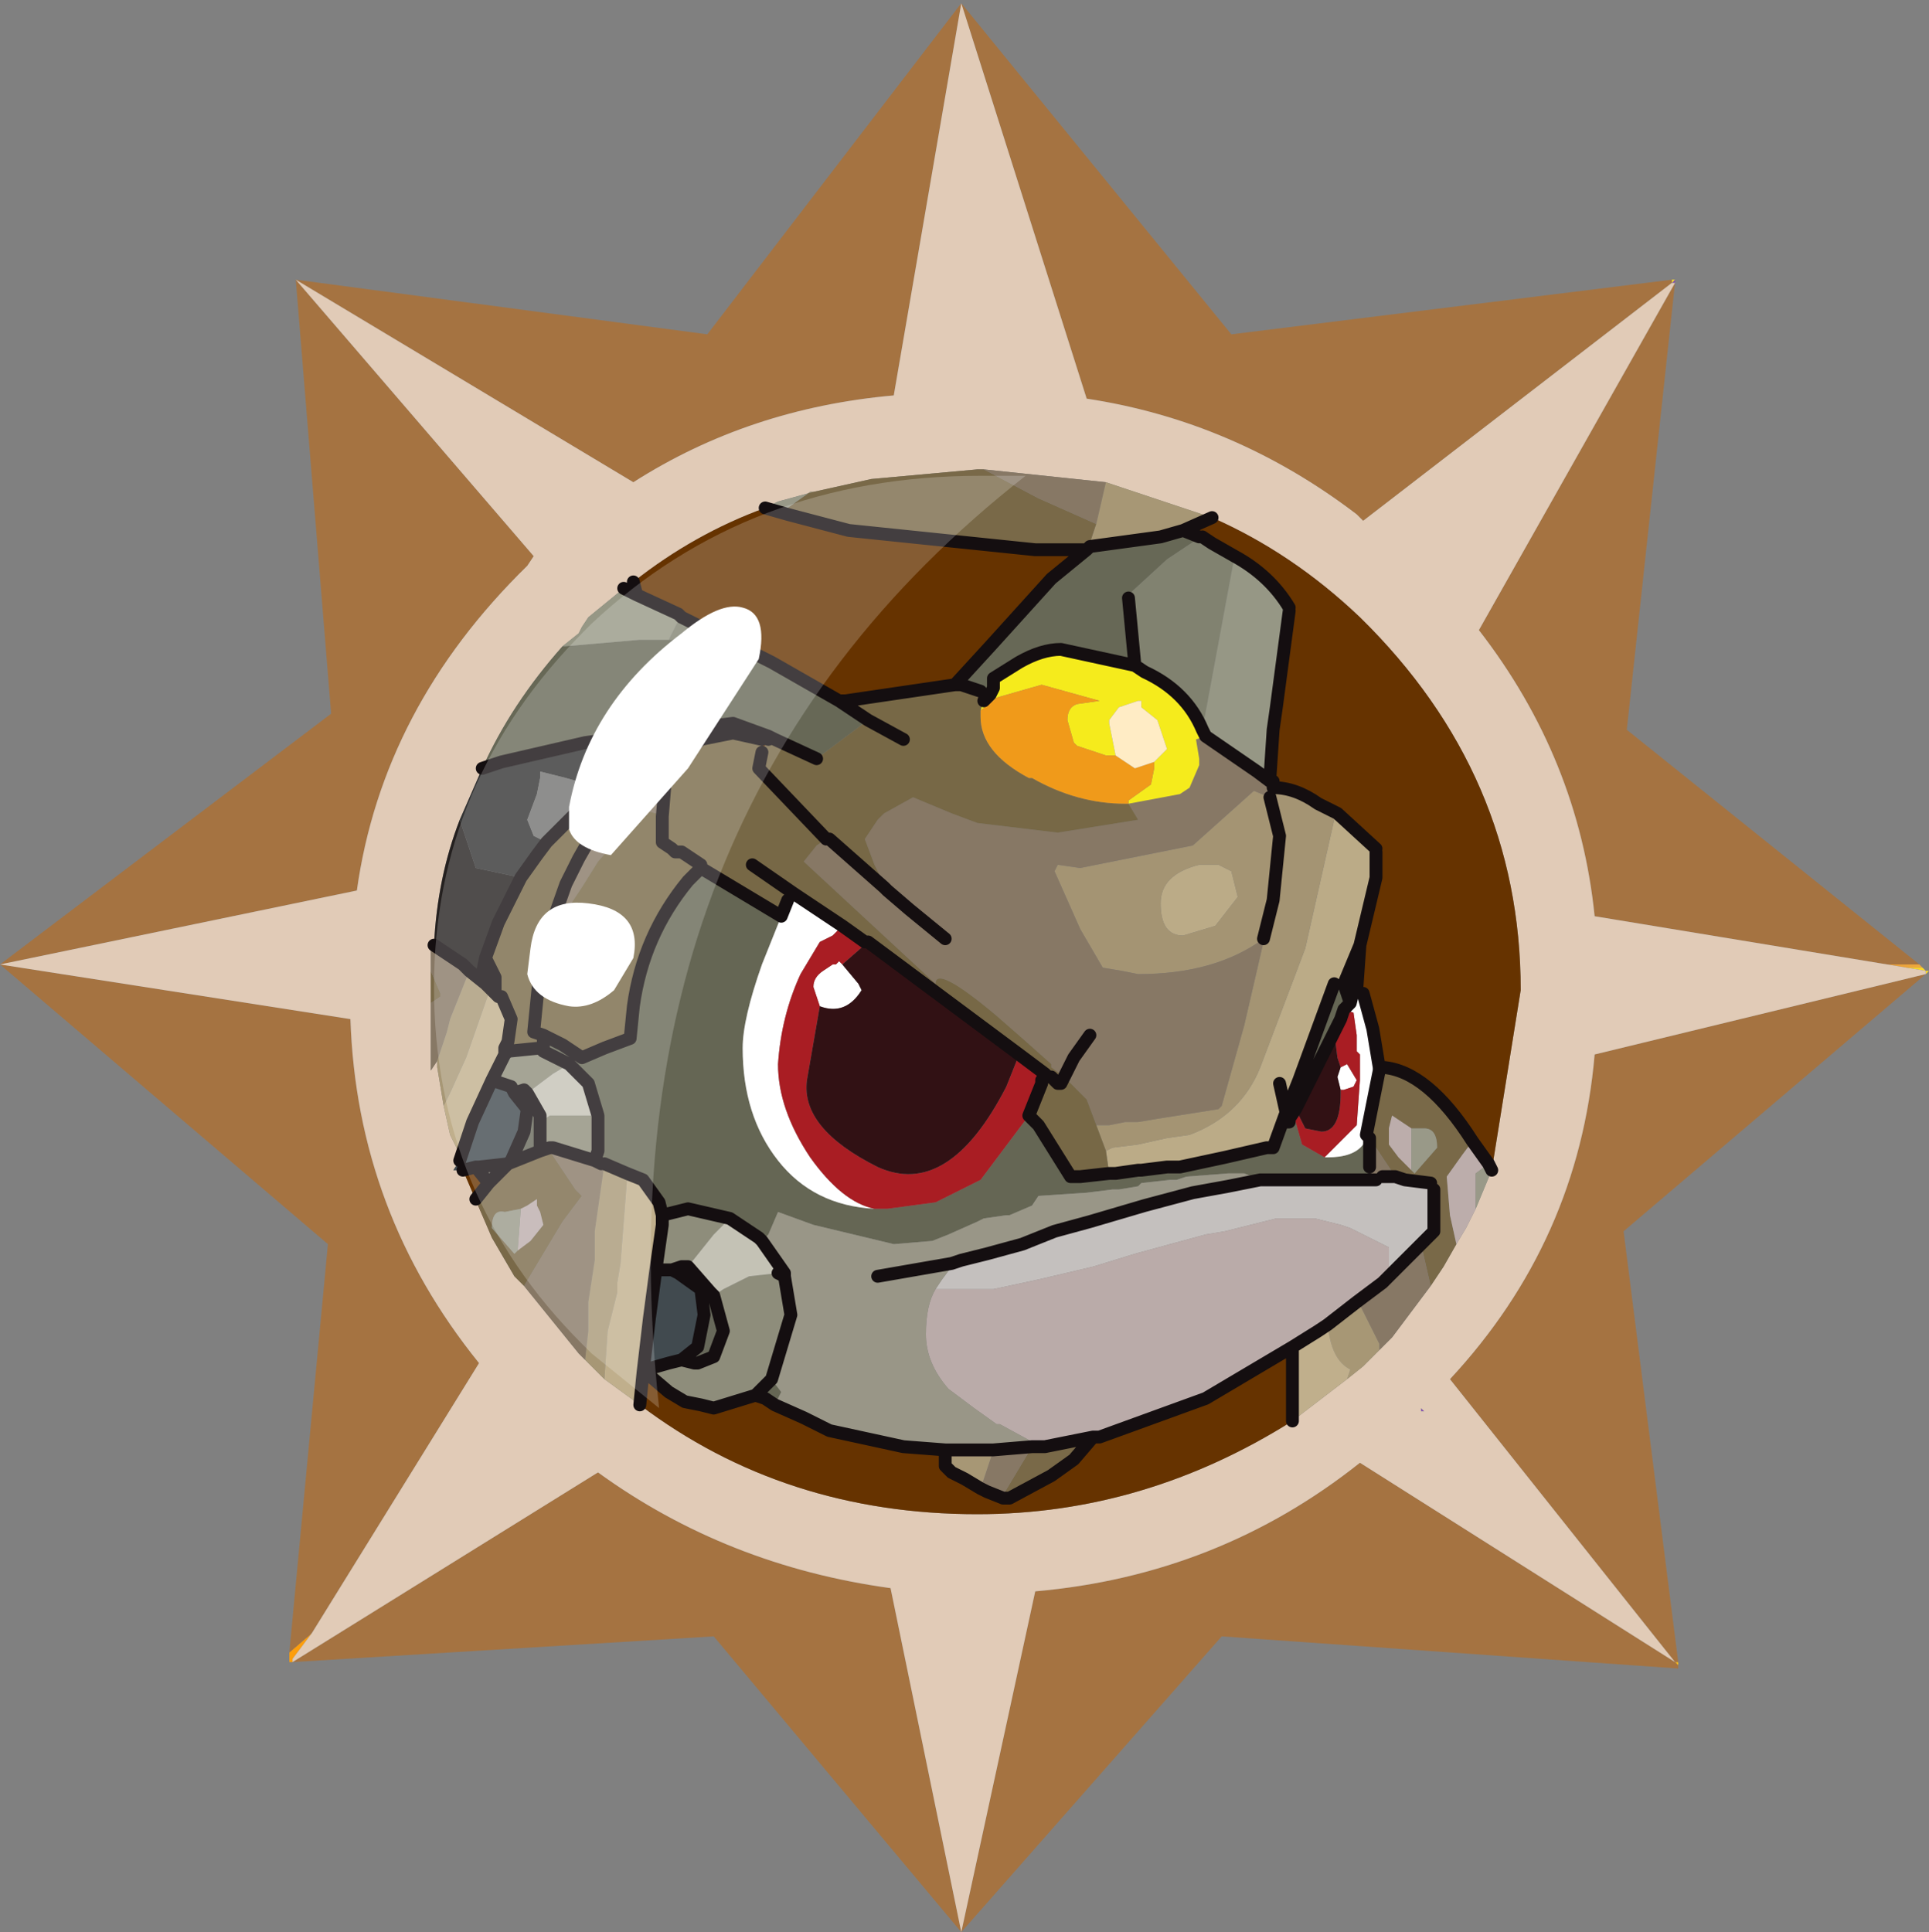 <?xml version="1.0" encoding="UTF-8" standalone="no"?>
<svg xmlns:ffdec="https://www.free-decompiler.com/flash" xmlns:xlink="http://www.w3.org/1999/xlink" ffdec:objectType="frame" height="30.05px" width="30.0px" xmlns="http://www.w3.org/2000/svg">
  <rect width="100%" height="100%" fill="#808080" stroke="none"/>
  <g transform="matrix(1.0, 0.0, 0.0, 1.0, 0.0, 0.0)">
    <use ffdec:characterId="1" height="30.0" transform="matrix(1.0, 0.0, 0.0, 1.0, 0.0, 0.0)" width="30.0" xlink:href="#shape0"/>
    <use ffdec:characterId="3" height="30.0" transform="matrix(1.0, 0.0, 0.0, 1.0, 0.0, 0.05)" width="30.0" xlink:href="#sprite0"/>
  </g>
  <defs>
    <g id="shape0" transform="matrix(1.0, 0.0, 0.0, 1.0, 0.0, 0.0)">
      <path d="M0.0 0.0 L30.0 0.0 30.0 30.0 0.0 30.0 0.0 0.0" fill="#33cc66" fill-opacity="0.0" fill-rule="evenodd" stroke="none"/>
    </g>
    <g id="sprite0" transform="matrix(1.0, 0.0, 0.0, 1.0, 0.0, 0.0)">
      <use ffdec:characterId="2" height="30.0" transform="matrix(1.0, 0.0, 0.0, 1.0, 0.0, 0.0)" width="30.0" xlink:href="#shape1"/>
    </g>
    <g id="shape1" transform="matrix(1.0, 0.0, 0.0, 1.0, 0.0, 0.0)">
      <path d="M26.05 4.35 L26.0 4.35 26.05 4.3 26.05 4.35" fill="url(#gradient0)" fill-rule="evenodd" stroke="none"/>
      <path d="M26.05 4.3 L26.0 4.35 26.0 4.3 26.05 4.3" fill="url(#gradient1)" fill-rule="evenodd" stroke="none"/>
      <path d="M29.35 14.95 L29.85 14.95 29.9 15.0 29.65 15.0 29.35 14.95" fill="url(#gradient2)" fill-rule="evenodd" stroke="none"/>
      <path d="M29.95 15.1 L29.95 15.05 29.65 15.0 29.9 15.0 29.95 15.05 30.0 15.05 29.95 15.1 M26.1 25.8 L26.1 25.85 26.05 25.8 26.1 25.8" fill="url(#gradient3)" fill-rule="evenodd" stroke="none"/>
      <path d="M22.1 21.9 L22.1 21.85 22.15 21.9 22.1 21.9" fill="url(#gradient4)" fill-rule="evenodd" stroke="none"/>
      <path d="M4.55 25.8 L4.5 25.8 4.5 25.65 4.85 25.35 4.55 25.75 4.55 25.8" fill="url(#gradient5)" fill-rule="evenodd" stroke="none"/>
      <path d="M26.0 4.3 L26.0 4.35 21.2 8.05 21.1 7.95 Q19.2 6.5 16.9 6.15 L14.95 0.0 19.15 5.15 26.0 4.3 M29.35 14.95 L24.8 14.2 Q24.55 11.75 23.0 9.75 L26.05 4.35 25.3 11.3 29.85 14.95 29.35 14.95 M29.95 15.1 L25.25 19.1 26.1 25.8 26.05 25.8 26.1 25.85 26.1 25.9 19.0 25.4 14.95 30.0 11.1 25.4 4.55 25.8 9.3 22.85 Q11.3 24.3 13.85 24.65 L14.95 30.0 16.1 24.7 Q18.95 24.45 21.15 22.7 L26.05 25.8 22.55 21.4 Q24.55 19.25 24.8 16.35 L29.95 15.1 M4.5 25.65 L5.1 19.3 0.0 14.95 5.15 11.05 4.6 4.3 11.0 5.15 14.95 0.0 13.9 6.1 Q11.65 6.3 9.85 7.45 L4.6 4.3 8.3 8.6 8.2 8.75 Q5.95 10.95 5.55 13.8 L0.0 14.95 5.45 15.8 Q5.55 18.8 7.45 21.15 L4.85 25.35 4.5 25.65" fill="#a57341" fill-rule="evenodd" stroke="none"/>
      <path d="M26.0 4.35 L26.05 4.35 23.0 9.75 Q24.55 11.75 24.8 14.2 L29.35 14.95 29.65 15.0 29.95 15.05 29.95 15.1 24.8 16.35 Q24.55 19.25 22.55 21.4 L26.05 25.8 21.15 22.7 Q18.95 24.45 16.1 24.7 L14.95 30.0 13.85 24.65 Q11.3 24.3 9.3 22.85 L4.55 25.8 4.55 25.75 4.85 25.35 7.45 21.15 Q5.55 18.8 5.45 15.8 L0.0 14.95 5.55 13.8 Q5.95 10.95 8.2 8.75 L8.3 8.6 4.6 4.3 9.85 7.45 Q11.65 6.3 13.9 6.1 L14.95 0.0 16.9 6.15 Q19.2 6.5 21.1 7.95 L21.2 8.05 26.0 4.35 M23.2 18.15 L23.65 15.35 Q23.65 12.0 21.15 9.55 20.1 8.55 18.85 8.0 L17.2 7.45 15.3 7.25 15.2 7.25 13.55 7.4 12.65 7.6 12.1 7.75 11.9 7.85 Q10.8 8.25 9.85 9.0 L9.7 9.1 9.15 9.55 9.05 9.7 9.0 9.8 8.75 10.0 Q7.95 10.9 7.5 11.9 L7.15 12.7 Q6.8 13.6 6.75 14.65 L6.7 14.65 6.7 15.05 6.7 15.35 6.7 15.55 6.7 16.6 6.8 16.45 6.8 16.55 6.85 16.85 6.9 17.15 7.0 17.6 7.1 17.8 7.15 18.0 7.05 18.15 7.2 18.15 7.65 19.2 8.0 19.8 8.15 19.95 9.0 21.0 9.1 21.1 9.15 21.15 9.4 21.4 9.95 21.8 Q12.2 23.5 15.2 23.5 17.8 23.5 20.1 22.05 L20.95 21.4 21.2 21.2 21.55 20.85 21.65 20.75 22.25 19.95 22.45 19.65 22.65 19.3 22.8 19.05 22.95 18.75 23.2 18.15 M22.1 21.9 L22.15 21.9 22.1 21.85 22.1 21.9" fill="#e1cbb7" fill-rule="evenodd" stroke="none"/>
      <path d="M20.8 12.6 L20.6 12.5 20.5 12.45 Q20.15 12.2 19.8 12.2 L19.75 12.35 19.8 12.1 19.75 12.1 19.75 12.05 19.8 11.3 19.85 10.95 20.05 9.45 20.05 9.4 Q19.75 8.9 19.2 8.6 L18.85 8.4 18.7 8.3 18.65 8.3 18.4 8.2 18.85 8.0 Q20.1 8.55 21.15 9.55 23.65 12.0 23.65 15.35 L23.2 18.15 23.15 18.05 22.9 17.7 Q22.2 16.6 21.5 16.55 L21.45 16.55 21.35 15.95 21.2 15.4 21.05 15.35 21.1 15.35 21.15 14.65 21.1 15.35 21.05 15.35 21.0 15.55 20.9 15.25 21.15 14.65 21.4 13.6 21.4 13.2 21.4 13.15 20.8 12.6 M21.2 21.2 L21.45 20.95 21.55 20.85 21.2 21.2 M11.9 7.85 L12.25 7.95 13.2 8.2 16.1 8.5 16.9 8.5 16.35 8.95 15.4 10.0 14.85 10.6 13.15 10.85 13.05 10.85 12.0 10.25 10.6 9.55 10.55 9.5 9.9 9.2 9.85 9.0 Q10.8 8.25 11.9 7.85 M9.8 11.4 L11.4 11.2 11.95 11.4 11.95 11.45 11.85 11.65 11.85 11.45 11.4 11.35 10.9 11.45 10.45 11.85 10.4 11.9 10.35 11.9 10.1 11.8 10.05 11.6 9.8 11.4 M7.2 18.15 L7.4 18.1 7.6 18.35 7.4 18.6 7.65 19.2 7.2 18.15 M10.05 21.25 L10.05 21.3 10.4 21.6 10.65 21.75 10.9 21.8 11.1 21.85 11.75 21.65 11.9 21.7 12.05 21.8 12.5 22.0 12.9 22.2 14.05 22.45 14.7 22.5 14.7 22.75 14.8 22.85 15.0 22.95 15.25 23.1 15.35 23.15 15.6 23.25 15.7 23.25 16.35 22.9 16.7 22.65 17.0 22.3 17.1 22.3 18.75 21.7 20.1 20.9 20.1 21.1 20.1 22.05 Q17.8 23.5 15.2 23.5 12.2 23.5 9.95 21.8 L10.0 21.3 10.05 21.25" fill="#663300" fill-rule="evenodd" stroke="none"/>
      <path d="M20.8 12.6 L21.4 13.15 21.4 13.2 21.4 13.6 21.15 14.65 20.9 15.25 20.75 15.25 20.2 16.75 20.1 17.0 20.1 17.05 20.0 17.25 19.8 17.8 19.7 17.8 19.05 17.95 18.35 18.1 18.3 18.1 18.15 18.1 17.75 18.15 17.7 18.15 17.35 18.2 17.25 18.2 17.2 17.85 17.3 17.8 17.7 17.75 18.15 17.65 18.5 17.6 Q19.3 17.3 19.6 16.55 L20.3 14.7 20.75 12.7 20.8 12.6 M19.9 16.8 L20.0 17.25 19.9 16.8 M19.15 13.5 L19.25 13.9 18.9 14.35 18.4 14.5 Q18.05 14.5 18.05 14.0 18.05 13.55 18.65 13.4 L18.95 13.4 19.05 13.45 19.15 13.5" fill="#bbab87" fill-rule="evenodd" stroke="none"/>
      <path d="M19.8 12.2 Q20.15 12.2 20.5 12.45 L20.6 12.5 20.8 12.6 20.75 12.7 20.3 14.7 19.6 16.55 Q19.3 17.3 18.5 17.6 L18.15 17.65 17.7 17.75 17.3 17.8 17.2 17.85 17.05 17.45 17.25 17.45 17.5 17.4 17.7 17.4 18.0 17.35 18.95 17.2 19.0 17.15 19.35 15.9 19.65 14.6 19.65 14.55 Q18.9 15.1 17.7 15.1 L17.45 15.05 17.15 15.0 16.8 14.4 16.4 13.5 16.45 13.4 16.8 13.45 18.55 13.1 19.5 12.25 19.75 12.35 19.8 12.2 M19.65 14.55 L19.8 13.95 19.9 12.95 19.75 12.35 19.9 12.95 19.8 13.95 19.65 14.55 M19.15 13.5 L19.05 13.45 18.95 13.4 18.65 13.4 Q18.05 13.55 18.05 14.0 18.05 14.5 18.4 14.5 L18.9 14.35 19.25 13.9 19.15 13.5" fill="#a49473" fill-rule="evenodd" stroke="none"/>
      <path d="M17.25 18.2 L17.35 18.2 17.7 18.15 17.75 18.15 18.15 18.1 18.3 18.1 18.35 18.1 19.05 17.95 19.7 17.8 19.8 17.8 20.0 17.25 20.1 17.05 20.1 17.0 20.2 16.75 20.75 15.25 20.9 15.25 21.0 15.55 20.9 15.65 20.85 15.8 20.75 16.0 20.15 17.2 20.05 17.35 20.15 17.4 20.25 17.75 20.6 17.95 20.65 17.95 Q21.05 17.95 21.2 17.75 L21.25 17.6 21.3 17.65 21.3 18.1 21.3 18.3 19.6 18.3 19.35 18.2 19.1 18.2 18.45 18.25 18.3 18.3 18.2 18.3 17.75 18.35 17.7 18.4 17.4 18.45 17.3 18.45 16.9 18.5 16.15 18.55 16.05 18.7 15.7 18.85 15.65 18.85 15.3 18.9 15.2 18.95 14.75 19.15 14.5 19.25 13.9 19.3 12.65 19.0 12.1 18.8 11.95 19.15 11.85 19.25 11.8 19.2 11.35 18.9 10.7 18.75 10.3 18.85 10.25 18.65 10.0 18.3 9.75 18.2 9.4 18.05 9.35 18.05 9.25 18.0 9.3 17.85 9.3 17.35 9.3 17.3 9.15 16.8 8.85 16.5 8.45 16.3 8.45 16.05 8.75 16.2 9.05 16.4 9.4 16.25 9.8 16.1 9.85 15.6 Q10.0 14.5 10.7 13.65 L10.9 13.45 12.15 14.2 11.85 14.95 Q11.55 15.8 11.55 16.25 11.55 17.3 12.1 18.0 12.65 18.7 13.6 18.75 L13.8 18.75 14.55 18.65 15.25 18.3 16.0 17.3 16.15 17.45 16.65 18.25 16.7 18.25 16.8 18.25 17.25 18.2 M7.85 16.35 L7.85 16.25 7.9 16.3 7.85 16.35 M7.7 15.4 L7.6 15.3 7.55 15.25 7.6 15.15 7.7 15.15 7.7 15.4 M12.05 21.8 L11.9 21.7 11.75 21.65 11.95 21.45 12.0 21.4 12.15 21.6 12.05 21.8 M20.0 17.25 L20.0 17.35 20.0 17.4 20.05 17.4 20.05 17.35 20.05 17.4 20.0 17.4 20.0 17.35 20.0 17.25" fill="#656654" fill-rule="evenodd" stroke="none"/>
      <path d="M21.05 15.35 L21.2 15.4 21.35 15.95 21.45 16.55 21.45 16.6 21.25 17.6 21.2 17.75 Q21.05 17.95 20.65 17.95 L20.6 17.95 20.65 17.9 21.1 17.45 21.15 16.75 21.15 16.7 21.15 16.55 21.15 16.35 21.1 16.3 21.1 16.05 21.05 15.7 20.9 15.65 21.0 15.55 21.05 15.35 M20.85 16.55 L20.95 16.5 21.1 16.75 21.05 16.85 20.9 16.9 20.85 16.9 20.8 16.7 20.85 16.55 M12.15 14.2 L12.25 13.95 12.35 13.85 12.5 13.95 13.1 14.35 12.95 14.5 12.75 14.6 12.45 15.1 Q12.15 15.75 12.1 16.5 12.1 17.2 12.6 17.95 13.1 18.65 13.6 18.75 12.65 18.7 12.1 18.0 11.55 17.3 11.55 16.25 11.55 15.8 11.85 14.95 L12.15 14.2 M13.1 14.95 L13.35 15.25 13.4 15.35 Q13.15 15.75 12.75 15.6 L12.65 15.3 Q12.65 15.15 12.8 15.05 L12.95 14.95 13.0 14.95 13.05 14.9 13.1 14.95" fill="#ffffff" fill-rule="evenodd" stroke="none"/>
      <path d="M20.9 15.65 L21.05 15.7 21.1 16.05 21.1 16.3 21.15 16.35 21.15 16.55 21.15 16.7 21.15 16.75 21.1 17.45 20.65 17.9 20.6 17.95 20.25 17.75 20.15 17.4 20.05 17.35 20.15 17.2 20.3 17.5 20.55 17.55 Q20.85 17.55 20.85 16.95 L20.85 16.9 20.9 16.9 21.05 16.85 21.1 16.75 20.95 16.5 20.85 16.55 20.8 16.4 20.75 16.0 20.85 15.8 20.9 15.65 M16.2 16.75 L16.2 16.8 16.0 17.3 15.25 18.3 14.55 18.65 13.8 18.75 13.6 18.75 Q13.1 18.65 12.6 17.95 12.1 17.2 12.1 16.5 12.15 15.75 12.45 15.1 L12.75 14.6 12.95 14.5 13.1 14.35 13.45 14.6 13.5 14.6 13.1 14.95 13.05 14.9 13.0 14.95 12.95 14.95 12.8 15.05 Q12.65 15.15 12.65 15.3 L12.75 15.6 12.55 16.75 Q12.45 17.5 13.65 18.1 14.75 18.6 15.65 16.85 L15.85 16.35 16.25 16.65 16.2 16.75" fill="#a91d23" fill-rule="evenodd" stroke="none"/>
      <path d="M20.75 16.0 L20.8 16.4 20.85 16.55 20.8 16.7 20.85 16.9 20.85 16.95 Q20.85 17.55 20.55 17.55 L20.3 17.5 20.15 17.2 20.75 16.0 M15.85 16.35 L15.65 16.85 Q14.75 18.6 13.65 18.1 12.45 17.5 12.55 16.75 L12.75 15.6 Q13.15 15.75 13.4 15.35 L13.35 15.25 13.1 14.95 13.5 14.6 15.85 16.35" fill="#311114" fill-rule="evenodd" stroke="none"/>
      <path d="M21.45 16.55 L21.5 16.55 Q22.2 16.6 22.9 17.7 L22.75 17.9 22.5 18.25 22.55 18.85 22.65 19.3 22.45 19.65 22.25 19.95 22.1 19.3 22.3 19.1 22.3 18.45 22.25 18.35 21.85 18.3 21.7 18.25 21.3 17.65 21.25 17.6 21.45 16.6 21.45 16.55 M21.95 17.5 L21.65 17.3 21.6 17.5 21.6 17.75 21.75 17.95 21.95 18.15 22.0 18.2 22.35 17.8 Q22.35 17.5 22.15 17.5 L21.95 17.5 M12.65 7.6 L13.55 7.4 15.2 7.25 15.3 7.25 16.15 7.7 17.05 8.1 16.95 8.4 16.95 8.45 16.9 8.5 16.1 8.5 13.2 8.2 12.25 7.95 12.25 7.85 12.6 7.6 12.65 7.6 M6.7 15.05 L6.85 15.4 6.85 15.45 6.7 15.55 6.7 15.35 6.7 15.05 M7.65 19.2 L7.4 18.6 7.6 18.35 7.9 18.05 8.4 17.85 8.55 17.8 8.55 17.85 8.95 18.45 9.05 18.55 8.75 18.95 8.15 19.95 8.0 19.8 7.65 19.2 M8.05 19.4 L8.25 19.25 8.45 19.0 8.4 18.8 8.35 18.7 8.35 18.6 8.2 18.7 8.1 18.75 7.85 18.8 Q7.65 18.75 7.65 19.05 L8.0 19.45 8.05 19.4 M17.0 22.3 L16.7 22.65 16.35 22.9 15.7 23.25 15.6 23.25 15.6 23.2 16.05 22.45 16.25 22.45 17.0 22.3" fill="#796948" fill-rule="evenodd" stroke="none"/>
      <path d="M19.75 12.1 L19.8 12.1 19.75 12.35 19.5 12.25 18.55 13.1 16.8 13.45 16.45 13.4 16.4 13.5 16.8 14.4 17.15 15.0 17.45 15.05 17.7 15.1 Q18.9 15.1 19.65 14.55 L19.65 14.6 19.35 15.9 19.0 17.15 18.95 17.2 18.0 17.35 17.7 17.4 17.5 17.4 17.25 17.45 17.05 17.45 16.9 17.05 16.65 16.8 16.55 16.7 16.35 16.55 16.35 16.5 15.9 16.1 15.5 15.75 Q14.55 14.95 14.55 15.25 L12.5 13.35 12.7 13.1 12.85 13.0 12.9 13.0 13.75 13.75 13.8 13.8 13.75 13.7 13.6 13.4 13.45 13.0 13.65 12.7 13.75 12.6 14.2 12.35 14.8 12.6 15.2 12.75 16.45 12.9 17.7 12.7 17.55 12.45 18.35 12.3 18.5 12.2 18.65 11.85 18.65 11.75 18.6 11.45 18.75 11.4 19.55 11.95 19.75 12.1 M21.3 17.65 L21.7 18.25 21.5 18.25 21.4 18.3 21.3 18.3 21.3 18.1 21.3 17.65 M22.1 19.3 L22.25 19.95 21.65 20.75 21.55 20.85 21.45 20.95 21.45 20.85 21.15 20.25 21.1 20.2 21.5 19.9 21.6 19.8 22.1 19.3 M15.3 7.25 L17.2 7.45 17.05 8.1 16.15 7.7 15.3 7.25 M10.4 11.9 L10.35 12.05 10.3 12.65 10.2 12.6 10.0 12.55 9.3 13.35 9.05 13.75 8.75 14.2 8.6 14.55 8.5 14.55 8.8 13.7 9.0 13.3 9.2 12.95 Q9.5 12.4 9.95 11.9 L9.9 11.8 9.95 11.8 10.0 11.75 10.1 11.8 10.35 11.9 10.4 11.9 M7.3 15.05 L7.0 15.8 6.95 16.0 6.8 16.45 6.7 16.6 6.7 15.55 6.85 15.45 6.85 15.4 6.7 15.05 6.7 14.65 6.75 14.65 7.2 14.95 7.3 15.05 M8.55 17.8 L8.6 17.8 9.25 18.0 9.35 18.05 9.4 18.05 9.25 19.1 9.25 19.55 9.15 20.2 9.15 20.65 9.1 21.1 9.0 21.0 8.15 19.95 8.75 18.95 9.05 18.55 8.95 18.45 8.55 17.85 8.55 17.8 M15.6 23.25 L15.35 23.15 15.25 23.1 15.45 22.5 16.05 22.45 15.6 23.2 15.6 23.25 M16.95 16.05 L16.7 16.4 16.55 16.7 16.7 16.4 16.95 16.05 M14.7 14.55 L14.15 14.1 13.8 13.8 14.15 14.1 14.7 14.55" fill="#877865" fill-rule="evenodd" stroke="none"/>
      <path d="M21.7 18.25 L21.85 18.3 22.25 18.35 22.3 18.45 22.3 19.1 22.1 19.3 21.6 19.8 21.6 19.35 21.0 19.05 20.85 19.0 20.45 18.9 20.25 18.9 19.85 18.9 19.05 19.1 18.75 19.15 17.65 19.45 17.0 19.65 16.15 19.85 15.45 20.0 14.95 20.0 14.85 20.0 14.55 20.0 14.65 19.85 14.8 19.65 14.95 19.55 15.35 19.45 15.9 19.3 16.4 19.1 16.95 18.95 17.8 18.7 18.55 18.5 19.1 18.4 19.6 18.3 21.3 18.3 21.4 18.3 21.5 18.25 21.7 18.25" fill="#c4c0be" fill-rule="evenodd" stroke="none"/>
      <path d="M22.9 17.7 L23.15 18.05 22.95 18.2 22.95 18.25 22.95 18.75 22.8 19.05 22.65 19.3 22.55 18.85 22.5 18.25 22.75 17.9 22.9 17.7 M21.95 18.15 L21.75 17.95 21.6 17.75 21.6 17.5 21.65 17.3 21.95 17.5 21.95 18.15 M8.1 18.75 L8.2 18.7 8.35 18.6 8.35 18.7 8.4 18.8 8.45 19.0 8.25 19.25 8.05 19.4 8.1 18.75" fill="#bcadab" fill-rule="evenodd" stroke="none"/>
      <path d="M23.15 18.05 L23.2 18.15 22.95 18.75 22.95 18.25 22.95 18.2 23.15 18.05 M21.95 17.5 L22.15 17.5 Q22.35 17.5 22.35 17.8 L22.0 18.2 21.95 18.15 21.95 17.5 M11.9 7.85 L12.1 7.75 12.65 7.6 12.6 7.6 12.25 7.85 12.25 7.95 11.9 7.85 M8.05 19.4 L8.0 19.45 7.65 19.05 Q7.65 18.75 7.85 18.8 L8.1 18.75 8.05 19.4" fill="#999988" fill-rule="evenodd" stroke="none"/>
      <path d="M14.55 20.0 L14.85 20.0 14.95 20.0 15.45 20.0 16.15 19.85 17.0 19.65 17.65 19.45 18.75 19.15 19.05 19.1 19.85 18.9 20.25 18.9 20.45 18.9 20.85 19.0 21.0 19.05 21.6 19.35 21.6 19.8 21.5 19.9 21.1 20.2 20.65 20.55 20.5 20.65 20.1 20.9 18.75 21.7 17.1 22.3 17.0 22.3 16.25 22.45 16.1 22.4 15.55 22.1 15.5 22.1 15.15 21.85 14.75 21.55 Q14.4 21.15 14.4 20.7 14.4 20.25 14.55 20.0" fill="#baaba9" fill-rule="evenodd" stroke="none"/>
      <path d="M18.85 8.0 L18.4 8.2 18.05 8.3 16.95 8.45 16.95 8.4 17.05 8.1 17.2 7.45 18.85 8.0 M21.1 20.2 L21.15 20.25 21.45 20.85 21.45 20.95 21.2 21.2 20.95 21.4 21.0 21.25 Q20.7 21.1 20.65 20.55 L21.1 20.2 M7.75 15.45 L7.6 15.4 7.25 16.4 7.0 16.95 6.9 17.15 6.85 16.85 6.8 16.55 6.8 16.45 6.95 16.0 7.0 15.8 7.3 15.05 7.55 15.25 7.6 15.3 7.7 15.4 7.75 15.45 M9.4 18.05 L9.75 18.2 10.0 18.3 9.75 18.3 9.65 19.6 9.6 19.9 9.6 19.95 9.6 20.05 9.45 20.65 9.4 21.4 9.15 21.15 9.1 21.1 9.15 20.65 9.15 20.2 9.25 19.55 9.25 19.1 9.4 18.05 M15.25 23.1 L15.0 22.95 14.8 22.85 14.7 22.75 14.7 22.5 14.9 22.5 15.1 22.5 15.45 22.5 15.25 23.1" fill="#a79775" fill-rule="evenodd" stroke="none"/>
      <path d="M20.65 20.55 Q20.7 21.1 21.0 21.25 L20.95 21.4 20.1 22.05 20.1 21.1 20.1 20.9 20.5 20.65 20.65 20.55 M6.9 17.15 L7.0 16.95 7.25 16.4 7.6 15.4 7.75 15.45 7.8 15.45 7.95 15.8 7.9 16.15 7.85 16.25 7.85 16.35 7.65 16.75 7.35 17.4 7.15 18.0 7.1 17.8 7.0 17.6 6.9 17.15 M9.4 21.4 L9.45 20.65 9.6 20.05 9.6 19.95 9.6 19.9 9.65 19.6 9.75 18.3 10.0 18.3 10.25 18.65 10.3 18.85 10.3 19.0 10.2 19.7 10.1 20.45 10.0 21.3 9.95 21.8 9.4 21.4" fill="#c0af8c" fill-rule="evenodd" stroke="none"/>
      <path d="M18.4 8.2 L18.65 8.3 18.6 8.35 18.15 8.65 17.55 9.2 17.55 9.25 17.65 10.3 16.5 10.05 Q16.2 10.05 15.85 10.25 L15.45 10.5 15.45 10.65 15.4 10.75 15.3 10.85 15.35 10.7 15.25 10.7 14.95 10.6 14.85 10.6 15.4 10.0 16.35 8.95 16.9 8.5 16.95 8.45 18.05 8.3 18.4 8.2 M12.0 10.25 L13.05 10.85 13.5 11.15 12.7 11.75 12.05 11.45 11.95 11.4 11.4 11.2 9.8 11.4 9.1 11.5 7.8 11.8 7.5 11.9 Q7.95 10.9 8.75 10.0 L8.8 10.0 9.95 9.9 10.4 9.9 10.5 9.9 11.6 10.15 12.0 10.25" fill="#676856" fill-rule="evenodd" stroke="none"/>
      <path d="M18.65 8.3 L18.7 8.3 18.85 8.4 19.2 8.6 18.7 11.3 Q18.45 10.7 17.8 10.4 L17.65 10.3 17.55 9.25 17.55 9.2 18.15 8.65 18.6 8.35 18.65 8.3 M10.55 9.5 L10.6 9.55 12.0 10.25 11.6 10.15 10.5 9.9 10.4 9.9 10.55 9.6 10.55 9.5" fill="#818270" fill-rule="evenodd" stroke="none"/>
      <path d="M19.2 8.6 Q19.75 8.9 20.05 9.4 L20.05 9.45 19.85 10.95 19.8 11.3 19.75 12.05 19.75 12.1 19.55 11.95 18.75 11.4 18.7 11.3 19.2 8.6 M9.9 9.2 L10.55 9.5 10.55 9.6 10.4 9.9 9.95 9.9 8.8 10.0 8.75 10.0 9.0 9.8 9.05 9.7 9.15 9.55 9.7 9.1 9.9 9.2" fill="#969785" fill-rule="evenodd" stroke="none"/>
      <path d="M17.2 17.85 L17.25 18.2 16.8 18.25 16.7 18.25 16.65 18.25 16.15 17.45 16.0 17.3 16.2 16.8 16.2 16.75 16.25 16.65 15.85 16.35 13.5 14.6 13.45 14.6 13.1 14.35 12.5 13.95 12.35 13.85 12.25 13.95 12.15 14.2 10.9 13.45 10.9 13.4 10.6 13.2 10.5 13.2 10.45 13.15 10.3 13.05 10.3 12.75 10.3 12.65 10.3 12.75 10.3 13.05 10.45 13.15 10.5 13.2 10.6 13.2 10.9 13.4 10.9 13.45 10.7 13.65 Q10.0 14.5 9.85 15.6 L9.8 16.1 9.4 16.25 9.05 16.4 8.75 16.2 8.45 16.05 8.3 16.0 8.4 15.0 8.5 14.55 8.4 15.0 8.3 16.0 8.45 16.05 8.45 16.3 8.4 16.25 7.9 16.3 7.85 16.25 7.9 16.15 7.95 15.8 7.8 15.45 7.75 15.45 7.7 15.4 7.7 15.15 7.6 15.15 7.5 15.1 7.55 14.85 7.75 14.3 8.1 13.6 8.35 13.25 8.5 13.05 9.15 12.4 9.25 12.3 9.9 11.8 9.95 11.9 Q9.5 12.4 9.2 12.95 L9.0 13.3 8.8 13.7 8.5 14.55 8.6 14.55 8.75 14.2 9.05 13.75 9.3 13.35 10.0 12.55 10.2 12.6 10.3 12.65 10.35 12.05 10.4 11.9 10.45 11.85 10.9 11.45 11.4 11.35 11.85 11.45 11.85 11.65 11.95 11.45 11.95 11.4 12.05 11.45 12.7 11.75 13.5 11.15 13.05 10.85 13.15 10.85 14.85 10.6 14.95 10.6 15.25 10.7 15.35 10.7 15.3 10.85 15.25 11.0 15.25 11.1 Q15.25 11.65 16.0 12.05 L16.05 12.05 Q16.75 12.45 17.5 12.45 L17.55 12.45 17.7 12.7 16.45 12.9 15.2 12.75 14.8 12.6 14.2 12.35 13.75 12.6 13.65 12.7 13.45 13.0 13.6 13.4 13.75 13.7 13.8 13.8 13.75 13.75 12.9 13.0 12.85 13.0 11.8 11.9 11.85 11.65 11.8 11.9 12.85 13.0 12.7 13.1 12.5 13.35 14.55 15.25 Q14.55 14.95 15.5 15.75 L15.9 16.1 16.35 16.5 16.35 16.55 16.55 16.7 16.65 16.8 16.9 17.05 17.05 17.45 17.2 17.85 M11.7 13.4 L12.35 13.85 11.7 13.4 M14.05 11.45 L13.5 11.15 14.05 11.45 M7.55 14.85 L7.7 15.15 7.55 14.85 M16.55 16.7 L16.5 16.8 16.45 16.8 16.35 16.7 16.3 16.7 16.25 16.65 16.3 16.7 16.35 16.7 16.45 16.8 16.5 16.8 16.55 16.7" fill="#776846" fill-rule="evenodd" stroke="none"/>
      <path d="M15.25 11.0 L15.3 10.85 15.4 10.75 15.45 10.65 15.45 10.5 15.85 10.25 Q16.2 10.05 16.5 10.05 L17.65 10.3 17.8 10.4 Q18.45 10.7 18.7 11.3 L18.75 11.4 18.6 11.45 18.65 11.75 18.65 11.85 18.5 12.2 18.35 12.3 17.55 12.45 17.55 12.4 17.9 12.15 17.95 11.9 17.95 11.8 18.15 11.6 18.0 11.15 17.75 10.95 17.75 10.85 17.7 10.85 17.4 10.95 17.25 11.15 17.25 11.2 17.35 11.7 17.2 11.7 16.75 11.55 16.7 11.5 16.6 11.15 Q16.6 10.95 16.75 10.9 L17.1 10.85 16.2 10.6 15.5 10.8 15.25 11.0" fill="#f5eb1c" fill-rule="evenodd" stroke="none"/>
      <path d="M17.55 12.45 L17.5 12.45 Q16.75 12.45 16.05 12.05 L16.0 12.05 Q15.25 11.65 15.25 11.1 L15.25 11.0 15.5 10.8 16.2 10.6 17.1 10.85 16.75 10.9 Q16.6 10.95 16.6 11.15 L16.7 11.5 16.75 11.55 17.2 11.7 17.35 11.7 17.65 11.9 17.95 11.8 17.95 11.9 17.9 12.15 17.55 12.4 17.55 12.45" fill="#f09a1a" fill-rule="evenodd" stroke="none"/>
      <path d="M17.35 11.7 L17.25 11.2 17.25 11.15 17.4 10.95 17.7 10.85 17.75 10.85 17.75 10.95 18.0 11.15 18.15 11.6 17.95 11.8 17.65 11.9 17.35 11.7" fill="#ffecc5" fill-rule="evenodd" stroke="none"/>
      <path d="M9.85 9.0 L9.9 9.2 9.7 9.1 9.85 9.0 M7.5 11.9 L7.8 11.8 9.1 11.5 9.8 11.4 10.05 11.6 10.1 11.8 10.0 11.75 9.95 11.8 9.9 11.8 9.25 12.3 9.15 12.4 9.15 12.15 8.8 12.05 8.4 11.95 8.4 12.05 8.35 12.3 8.2 12.7 8.3 12.95 8.4 13.0 8.5 13.05 8.35 13.25 8.1 13.6 7.4 13.45 7.15 12.7 7.5 11.9" fill="#333333" fill-rule="evenodd" stroke="none"/>
      <path d="M7.55 15.25 L7.3 15.05 7.2 14.95 6.75 14.65 Q6.8 13.6 7.15 12.7 L7.4 13.45 8.1 13.6 7.75 14.3 7.55 14.85 7.5 15.1 7.6 15.15 7.55 15.25" fill="#24201f" fill-rule="evenodd" stroke="none"/>
      <path d="M8.5 13.05 L8.4 13.0 8.3 12.95 8.2 12.7 8.35 12.3 8.4 12.05 8.4 11.95 8.8 12.05 9.15 12.15 9.15 12.4 8.5 13.05" fill="#727270" fill-rule="evenodd" stroke="none"/>
      <path d="M7.15 18.0 L7.35 17.4 7.65 16.75 7.95 16.85 8.0 16.95 8.2 17.2 8.15 17.55 7.95 18.0 7.9 18.05 7.45 18.1 7.4 18.1 7.2 18.15 7.05 18.15 7.15 18.0 M10.05 21.25 L10.0 21.3 10.1 20.45 10.2 19.7 10.45 19.7 10.55 19.75 10.9 20.0 10.95 20.4 10.85 20.9 10.6 21.1 10.4 21.15 10.05 21.25" fill="#414a4f" fill-rule="evenodd" stroke="none"/>
      <path d="M7.65 16.75 L7.85 16.35 7.9 16.3 8.4 16.25 8.45 16.3 8.85 16.5 8.6 16.65 8.2 16.95 8.15 16.9 8.0 16.95 7.95 16.85 7.65 16.75 M7.6 18.35 L7.4 18.1 7.45 18.1 7.9 18.05 7.6 18.35 M8.4 17.4 L8.55 17.3 9.3 17.3 9.3 17.35 9.3 17.85 9.25 18.0 8.6 17.8 8.55 17.8 8.4 17.85 8.4 17.8 8.4 17.4 M10.3 18.85 L10.7 18.75 11.35 18.9 11.1 19.15 10.7 19.65 10.6 19.65 10.45 19.7 10.2 19.7 10.3 19.0 10.3 18.85 M11.75 21.65 L11.1 21.85 10.9 21.8 10.65 21.75 10.4 21.6 10.05 21.3 10.05 21.25 10.4 21.15 10.6 21.1 10.8 21.15 10.85 21.15 11.1 21.05 11.25 20.65 11.1 20.1 11.25 20.0 11.65 19.8 12.1 19.75 12.2 19.75 12.2 19.8 12.3 20.4 12.0 21.4 11.95 21.45 11.75 21.65 M12.1 19.75 L12.2 19.8 12.1 19.75" fill="#8e8d7b" fill-rule="evenodd" stroke="none"/>
      <path d="M7.9 18.05 L7.95 18.0 8.15 17.55 8.2 17.2 8.0 16.95 8.15 16.9 8.2 16.95 8.4 17.3 8.4 17.4 8.4 17.8 8.4 17.85 7.9 18.05 M11.1 20.1 L11.25 20.65 11.1 21.05 10.85 21.15 10.8 21.15 10.6 21.1 10.85 20.9 10.95 20.4 10.9 20.0 10.55 19.75 10.45 19.7 10.6 19.65 10.7 19.65 11.05 20.05 11.1 20.1" fill="#67685a" fill-rule="evenodd" stroke="none"/>
      <path d="M8.2 16.95 L8.6 16.65 8.85 16.5 9.15 16.8 9.3 17.3 8.55 17.3 8.4 17.4 8.4 17.3 8.2 16.95 M11.35 18.9 L11.8 19.2 11.85 19.25 12.2 19.75 12.1 19.75 11.65 19.8 11.25 20.0 11.1 20.1 11.05 20.05 10.7 19.65 11.1 19.15 11.35 18.9" fill="#c4c2b5" fill-rule="evenodd" stroke="none"/>
      <path d="M19.6 18.3 L19.1 18.4 18.55 18.5 17.8 18.7 16.95 18.95 16.4 19.1 15.9 19.3 15.35 19.45 14.95 19.55 14.8 19.65 14.65 19.85 14.55 20.0 Q14.4 20.25 14.4 20.7 14.4 21.15 14.75 21.55 L15.15 21.85 15.5 22.1 15.55 22.1 16.1 22.4 16.25 22.45 16.05 22.45 15.45 22.5 15.1 22.5 14.9 22.5 14.7 22.5 14.05 22.45 12.9 22.2 12.5 22.0 12.05 21.8 12.15 21.6 12.0 21.4 12.3 20.4 12.2 19.8 12.2 19.75 11.85 19.25 11.95 19.15 12.1 18.8 12.65 19.0 13.9 19.3 14.5 19.25 14.75 19.15 15.2 18.95 15.3 18.9 15.65 18.85 15.7 18.85 16.05 18.7 16.15 18.55 16.9 18.5 17.3 18.45 17.4 18.45 17.7 18.4 17.75 18.35 18.2 18.3 18.3 18.3 18.45 18.25 19.1 18.2 19.35 18.2 19.6 18.3 M13.65 19.8 L14.8 19.6 14.95 19.55 14.8 19.6 13.65 19.8" fill="#999687" fill-rule="evenodd" stroke="none"/>
      <path d="M19.8 12.2 Q20.15 12.2 20.5 12.45 L20.6 12.5 20.8 12.6 21.4 13.15 M21.4 13.2 L21.4 13.6 21.15 14.65 21.1 15.35 21.05 15.35 21.0 15.55 20.9 15.65 20.85 15.8 20.75 16.0 20.15 17.2 20.05 17.35 20.05 17.4 20.0 17.4 20.0 17.35 20.0 17.25 19.9 16.8 M21.2 15.4 L21.35 15.95 21.45 16.55 21.5 16.55 Q22.2 16.6 22.9 17.7 L23.15 18.05 23.2 18.15 M18.85 8.0 L18.4 8.2 18.65 8.3 M18.7 8.3 L18.85 8.4 19.2 8.6 Q19.75 8.9 20.05 9.4 M20.05 9.45 L19.85 10.95 19.8 11.3 19.75 12.05 M19.75 12.1 L19.8 12.1 M17.25 18.2 L17.35 18.2 17.7 18.15 17.75 18.15 18.15 18.1 18.3 18.1 18.35 18.1 19.05 17.95 19.7 17.8 19.8 17.8 20.0 17.25 20.1 17.05 20.1 17.0 20.2 16.75 20.75 15.25 M20.9 15.25 L21.15 14.65 M20.9 15.25 L21.0 15.55 M21.25 17.6 L21.45 16.6 21.45 16.55 M21.25 17.6 L21.3 17.65 21.3 18.1 M21.7 18.25 L21.85 18.3 22.25 18.35 M22.3 18.45 L22.3 19.1 22.1 19.3 21.6 19.8 21.5 19.9 21.1 20.2 20.65 20.55 20.5 20.65 20.1 20.9 18.75 21.7 17.1 22.3 17.0 22.3 16.7 22.65 16.35 22.9 15.7 23.25 15.6 23.25 15.35 23.15 15.25 23.1 15.0 22.95 14.8 22.85 14.7 22.75 14.7 22.5 14.05 22.45 12.9 22.2 12.5 22.0 12.05 21.8 11.9 21.7 11.75 21.65 11.95 21.45 12.0 21.4 12.3 20.4 12.2 19.8 12.1 19.75 M21.4 18.3 L21.3 18.3 19.6 18.3 19.1 18.4 18.55 18.5 17.8 18.7 16.95 18.95 16.4 19.1 15.9 19.3 15.35 19.45 14.95 19.55 14.8 19.6 13.65 19.8 M21.7 18.25 L21.5 18.25 M12.25 7.95 L11.9 7.85 M9.85 9.0 L9.9 9.2 10.55 9.5 10.6 9.55 12.0 10.25 13.05 10.85 13.15 10.85 14.85 10.6 15.4 10.0 16.35 8.95 16.9 8.5 16.1 8.5 13.2 8.2 12.25 7.95 M7.5 11.9 L7.8 11.8 9.1 11.5 9.8 11.4 11.4 11.2 11.95 11.4 12.05 11.45 12.7 11.75 M13.5 11.15 L13.05 10.85 M10.35 12.05 L10.3 12.65 10.3 12.75 10.3 13.05 10.45 13.15 10.5 13.2 10.6 13.2 10.9 13.4 10.9 13.45 12.15 14.2 12.25 13.95 M12.35 13.85 L11.7 13.4 M10.35 11.9 L10.1 11.8 10.0 11.75 9.95 11.8 9.9 11.8 9.25 12.3 9.15 12.4 8.5 13.05 8.35 13.25 8.1 13.6 7.75 14.3 7.55 14.85 7.5 15.1 7.6 15.15 7.55 15.25 7.3 15.05 7.2 14.95 6.75 14.65 M9.95 11.9 Q9.5 12.4 9.2 12.95 L9.0 13.3 8.8 13.7 8.5 14.55 8.4 15.0 8.3 16.0 8.45 16.05 8.75 16.2 9.05 16.4 9.4 16.25 9.8 16.1 9.85 15.6 Q10.0 14.5 10.7 13.65 L10.9 13.45 M11.85 11.45 L11.4 11.35 10.9 11.45 10.45 11.85 M11.85 11.65 L11.8 11.9 12.85 13.0 12.9 13.0 13.75 13.75 13.8 13.8 14.15 14.1 14.7 14.55 M15.25 10.7 L14.95 10.6 14.85 10.6 M11.95 11.4 L11.95 11.45 M13.5 11.15 L14.05 11.45 M16.95 8.45 L18.05 8.3 18.4 8.2 M17.55 9.25 L17.65 10.3 17.8 10.4 Q18.45 10.7 18.7 11.3 L18.75 11.4 19.55 11.95 19.75 12.1 M16.9 8.5 L16.95 8.45 M17.65 10.3 L16.5 10.05 Q16.2 10.05 15.85 10.25 L15.45 10.5 15.45 10.65 15.4 10.75 15.3 10.85 M19.75 12.35 L19.9 12.95 19.8 13.95 19.65 14.55 M9.7 9.1 L9.9 9.2 M10.1 11.8 L10.05 11.6 9.8 11.4 M7.15 18.0 L7.35 17.4 7.65 16.75 7.85 16.35 7.85 16.25 7.9 16.15 7.95 15.8 7.8 15.45 7.75 15.45 7.7 15.4 7.6 15.3 7.55 15.25 M7.7 15.15 L7.7 15.4 M7.7 15.15 L7.55 14.85 M7.4 18.1 L7.2 18.15 M7.4 18.6 L7.6 18.35 7.4 18.1 7.45 18.1 7.9 18.05 7.95 18.0 8.15 17.55 8.2 17.2 8.0 16.95 7.95 16.85 7.65 16.75 M7.85 16.25 L7.9 16.3 8.4 16.25 8.45 16.3 8.45 16.05 M8.0 16.95 L8.15 16.9 8.2 16.95 8.4 17.3 8.4 17.4 8.4 17.8 8.4 17.85 8.55 17.8 8.6 17.8 9.25 18.0 9.3 17.85 9.3 17.35 9.3 17.3 9.15 16.8 8.85 16.5 8.45 16.3 M7.85 16.35 L7.9 16.3 M7.6 18.35 L7.9 18.05 8.4 17.85 M9.35 18.05 L9.25 18.0 M10.0 18.3 L9.75 18.2 9.4 18.05 M10.0 18.3 L10.25 18.65 10.3 18.85 10.7 18.75 11.35 18.9 11.8 19.2 11.85 19.25 12.2 19.75 12.2 19.8 M11.75 21.65 L11.1 21.85 10.9 21.8 10.65 21.75 10.4 21.6 10.05 21.3 10.05 21.25 10.0 21.3 9.95 21.8 M20.1 22.05 L20.1 21.1 20.1 20.9 M11.1 20.1 L11.25 20.65 11.1 21.05 10.85 21.15 10.8 21.15 10.6 21.1 10.4 21.15 10.05 21.25 M10.0 21.3 L10.1 20.45 10.2 19.7 10.3 19.0 10.3 18.85 M16.55 16.7 L16.7 16.4 16.95 16.05 M16.25 16.65 L16.3 16.7 16.35 16.7 16.45 16.8 16.5 16.8 16.55 16.7 M16.2 16.75 L16.2 16.8 16.0 17.3 16.15 17.45 16.65 18.25 16.7 18.25 16.8 18.25 17.25 18.2 M15.85 16.35 L16.25 16.65 M15.85 16.35 L13.5 14.6 13.45 14.6 13.1 14.35 12.5 13.95 12.35 13.85 M10.7 19.65 L11.05 20.05 11.1 20.1 M10.45 19.7 L10.6 19.65 10.7 19.65 M10.45 19.7 L10.55 19.75 10.9 20.0 10.95 20.4 10.85 20.9 10.6 21.1 M10.2 19.7 L10.45 19.7 M14.7 22.5 L14.9 22.5 15.1 22.5 15.45 22.5 16.05 22.45 16.25 22.45 17.0 22.3" fill="none" stroke="#140e10" stroke-linecap="round" stroke-linejoin="round" stroke-width="0.2"/>
      <path d="M9.2 21.0 L9.05 20.85 Q6.75 18.55 6.75 15.3 6.75 12.1 9.1 9.75 L9.2 9.65 Q11.65 7.35 15.25 7.35 L15.95 7.35 Q9.25 12.6 10.25 21.85 L9.2 21.0" fill="#ffffff" fill-opacity="0.2" fill-rule="evenodd" stroke="none"/>
      <path d="M10.7 11.9 L9.5 13.25 Q8.95 13.15 8.85 12.85 L8.85 12.5 Q9.15 10.9 10.6 9.8 11.2 9.3 11.55 9.4 11.95 9.5 11.8 10.2 L10.7 11.9 M8.25 14.7 Q8.35 13.9 9.15 14.0 10.0 14.1 9.85 14.85 L9.55 15.35 Q9.2 15.65 8.85 15.6 8.3 15.5 8.2 15.1 L8.25 14.7" fill="#ffffff" fill-rule="evenodd" stroke="none"/>
    </g>
    <linearGradient gradientTransform="matrix(0.005, 0.0, 0.0, 0.006, 25.85, 9.55)" gradientUnits="userSpaceOnUse" id="gradient0" spreadMethod="pad" x1="-819.2" x2="819.2">
      <stop offset="0.0" stop-color="#5f2288"/>
      <stop offset="1.0" stop-color="#a276cd"/>
    </linearGradient>
    <linearGradient gradientTransform="matrix(0.007, 0.0, 0.0, 0.005, 20.5, 4.25)" gradientUnits="userSpaceOnUse" id="gradient1" spreadMethod="pad" x1="-819.2" x2="819.2">
      <stop offset="0.0" stop-color="#fd9b0b"/>
      <stop offset="1.0" stop-color="#fde42b"/>
    </linearGradient>
    <linearGradient gradientTransform="matrix(0.005, 0.0, 0.0, 0.007, 26.1, 20.35)" gradientUnits="userSpaceOnUse" id="gradient2" spreadMethod="pad" x1="-819.2" x2="819.2">
      <stop offset="0.0" stop-color="#8d010c"/>
      <stop offset="1.0" stop-color="#f2b03f"/>
    </linearGradient>
    <linearGradient gradientTransform="matrix(0.005, 0.0, 0.0, 0.007, 26.1, 20.35)" gradientUnits="userSpaceOnUse" id="gradient3" spreadMethod="pad" x1="-819.2" x2="819.2">
      <stop offset="0.0" stop-color="#fd9e0c"/>
      <stop offset="1.0" stop-color="#fddd27"/>
    </linearGradient>
    <linearGradient gradientTransform="matrix(0.007, 0.0, 0.0, 0.005, 20.5, 25.9)" gradientUnits="userSpaceOnUse" id="gradient4" spreadMethod="pad" x1="-819.2" x2="819.2">
      <stop offset="0.0" stop-color="#65298e"/>
      <stop offset="1.0" stop-color="#9a6cc5"/>
    </linearGradient>
    <linearGradient gradientTransform="matrix(0.006, 0.0, 0.0, 0.005, 9.7, 25.95)" gradientUnits="userSpaceOnUse" id="gradient5" spreadMethod="pad" x1="-819.2" x2="819.2">
      <stop offset="0.0" stop-color="#fd9e0c"/>
      <stop offset="1.0" stop-color="#fddd27"/>
    </linearGradient>
  </defs>
</svg>
